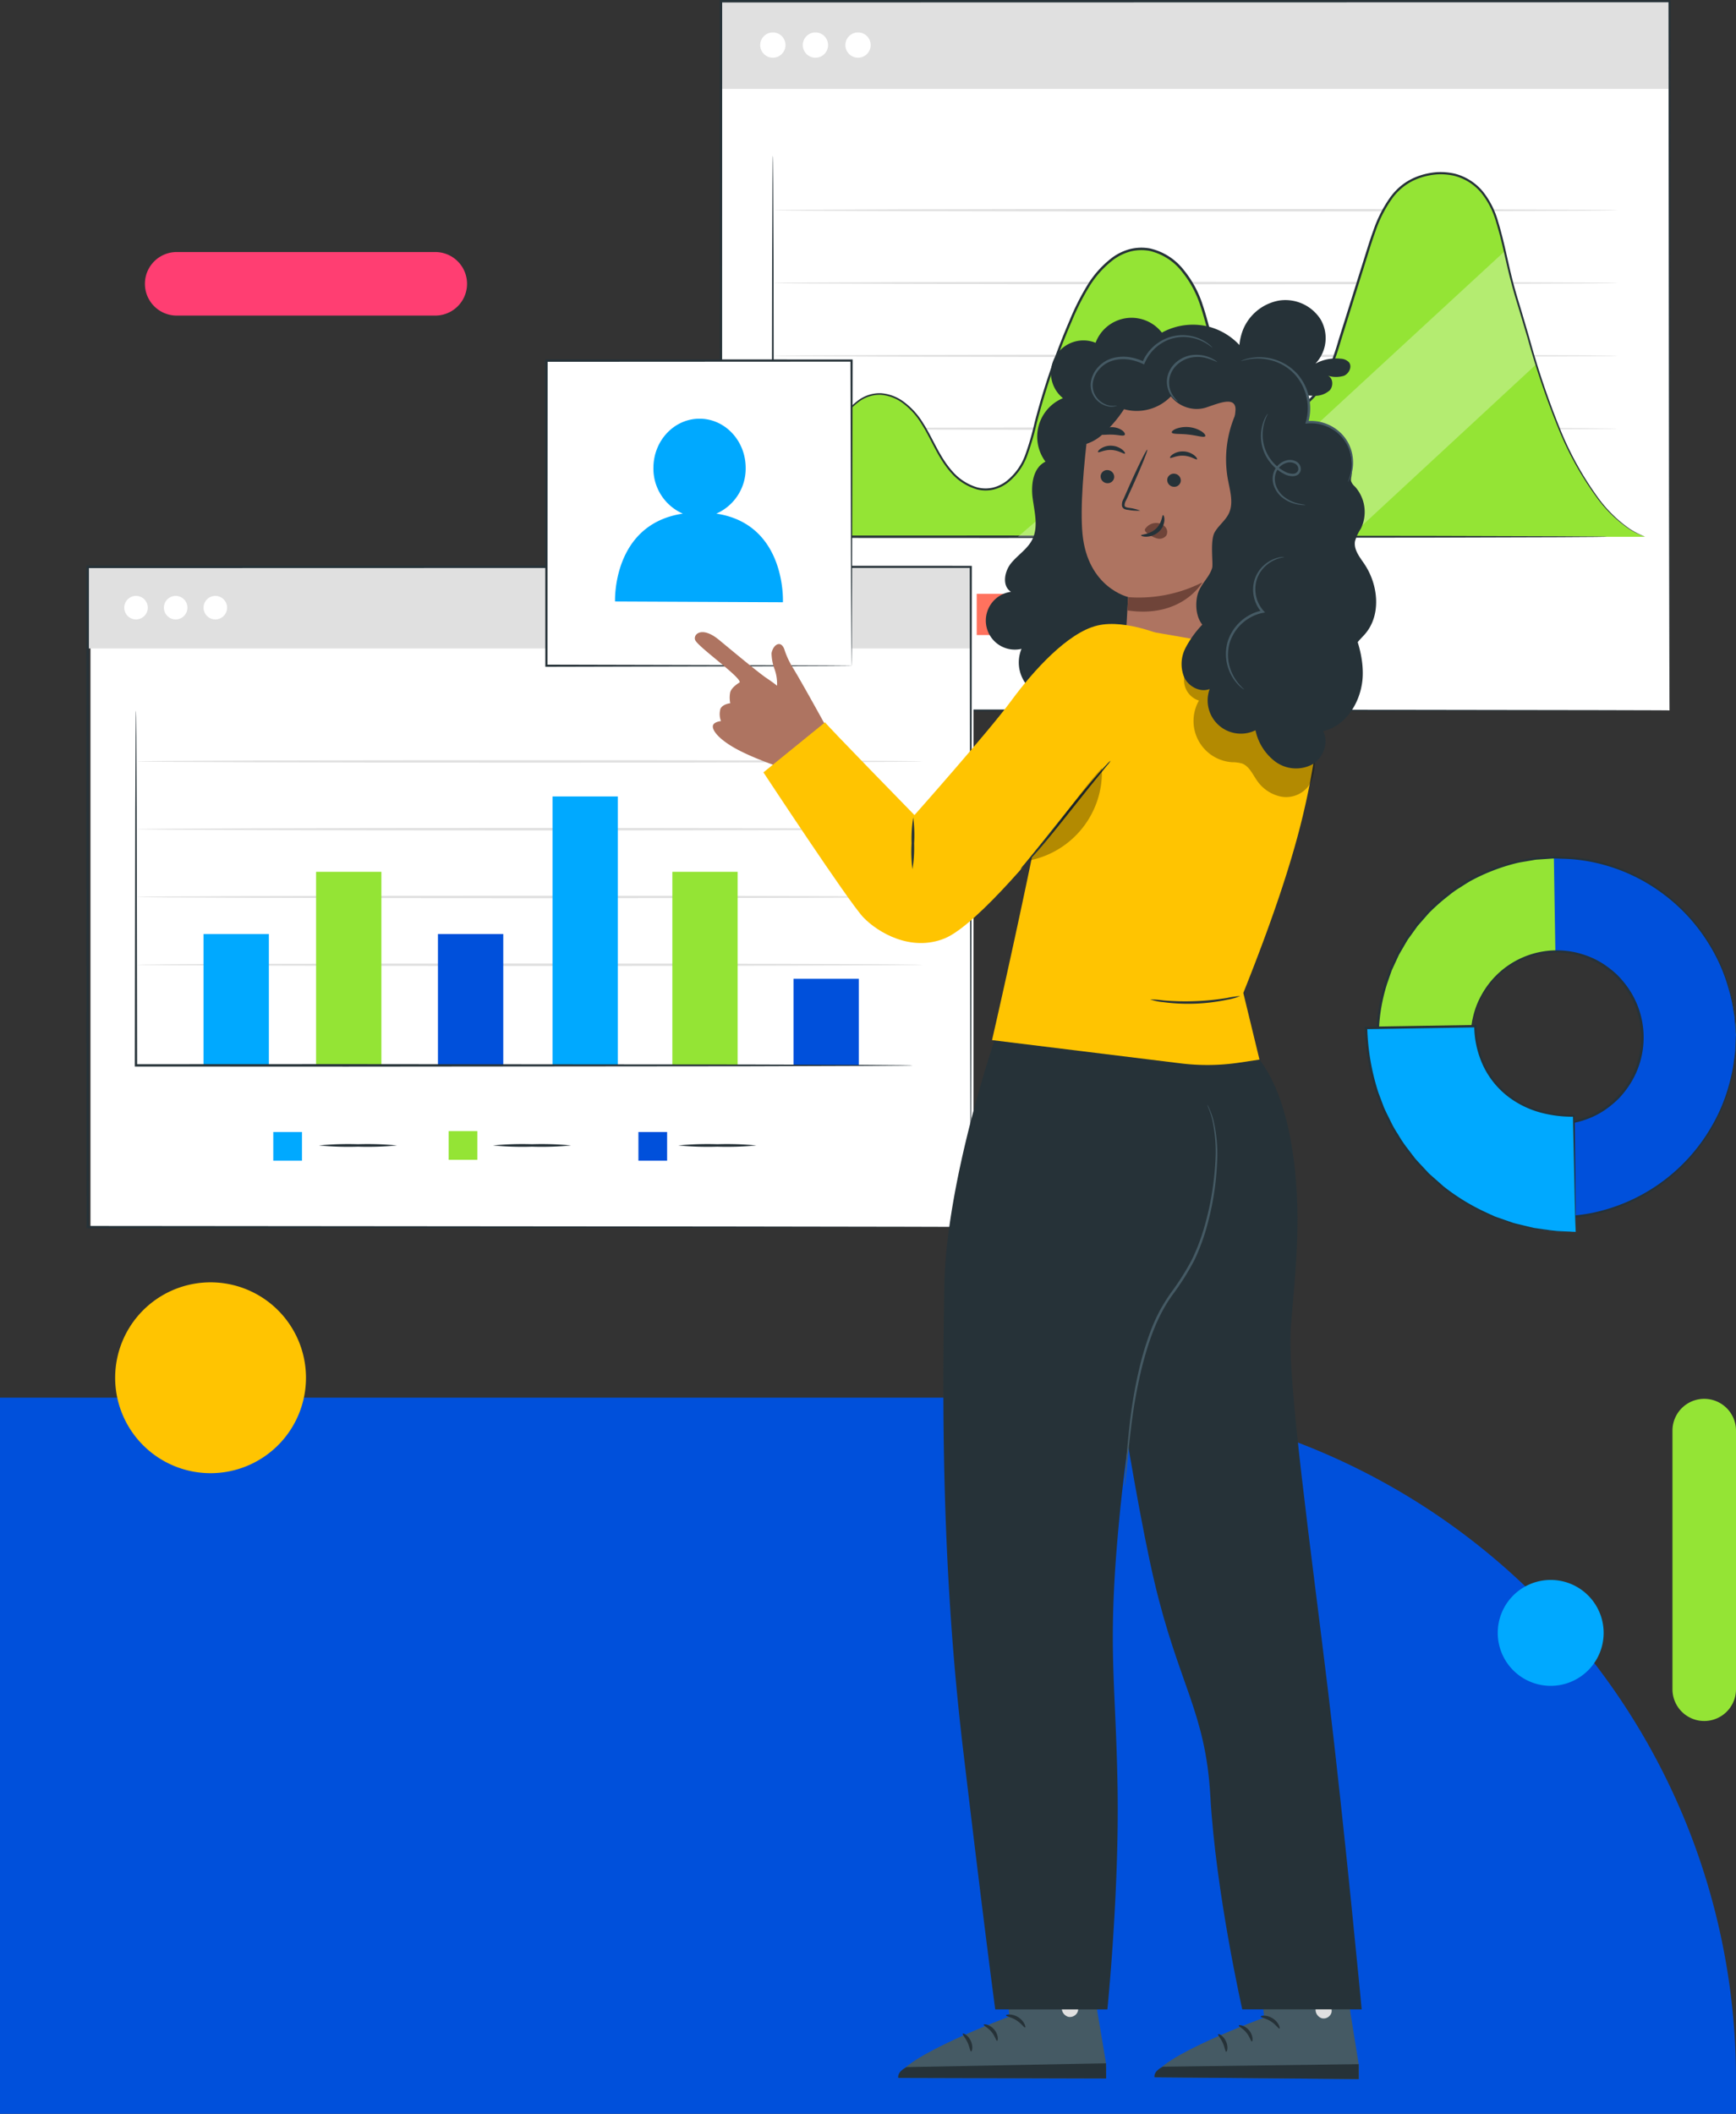 <svg xmlns="http://www.w3.org/2000/svg" xmlns:xlink="http://www.w3.org/1999/xlink" width="400" height="487" viewBox="0 0 400 487">
  <rect x="0" y="0" width="400" height="487" fill="#333333" stroke="none"/>
  <defs>
    <clipPath id="clip-path">
      <rect id="Rectángulo_373956" data-name="Rectángulo 373956" width="380.083" height="479" fill="none"/>
    </clipPath>
    <clipPath id="clip-path-4">
      <rect id="Rectángulo_373936" data-name="Rectángulo 373936" width="78.601" height="65.796" fill="none"/>
    </clipPath>
    <clipPath id="clip-path-5">
      <rect id="Rectángulo_373937" data-name="Rectángulo 373937" width="50.376" height="39.737" fill="none"/>
    </clipPath>
    <clipPath id="clip-path-9">
      <rect id="Rectángulo_373953" data-name="Rectángulo 373953" width="30.346" height="28.631" fill="none"/>
    </clipPath>
    <clipPath id="clip-path-10">
      <rect id="Rectángulo_373954" data-name="Rectángulo 373954" width="16.644" height="21.243" fill="none"/>
    </clipPath>
  </defs>
  <g id="Grupo_1064495" data-name="Grupo 1064495" transform="translate(-180 -2407)">
    <path id="Rectángulo_373957" data-name="Rectángulo 373957" d="M0,0H243A157,157,0,0,1,400,157v8a0,0,0,0,1,0,0H0a0,0,0,0,1,0,0V0A0,0,0,0,1,0,0Z" transform="translate(180 2729)" fill="#0050db"/>
    <g id="Grupo_1064494" data-name="Grupo 1064494" transform="translate(199.917 2407)">
      <g id="Grupo_1064493" data-name="Grupo 1064493" clip-path="url(#clip-path)">
        <g id="Grupo_1064472" data-name="Grupo 1064472">
          <g id="Grupo_1064471" data-name="Grupo 1064471" clip-path="url(#clip-path)">
            <path id="Trazado_797939" data-name="Trazado 797939" d="M353.778,220.891a41.3,41.3,0,1,1-41.958-40.819,41.451,41.451,0,0,1,41.958,40.819m-61.04.985a19.748,19.748,0,1,0,19.427-20.155,19.812,19.812,0,0,0-19.427,20.155" transform="translate(26.297 17.462)" fill="#94e435"/>
            <path id="Trazado_797940" data-name="Trazado 797940" d="M350.185,220.891a41.451,41.451,0,0,1-40.632,42.152l-.347-21.65a19.839,19.839,0,0,0-.634-39.672l-.346-21.65a41.435,41.435,0,0,1,41.958,40.819" transform="translate(29.89 17.462)" fill="#0050db"/>
            <path id="Trazado_797941" data-name="Trazado 797941" d="M290.834,219.982a1.379,1.379,0,0,1-.019-.32c0-.246,0-.556,0-.945a9.178,9.178,0,0,1,.1-1.531,14.131,14.131,0,0,1,.342-2.07,18.86,18.86,0,0,1,2.055-5.365,19.8,19.8,0,0,1,23.783-9.066,18.7,18.7,0,0,1,5.115,2.654,21.989,21.989,0,0,1,2.3,1.9,22.434,22.434,0,0,1,2,2.3,20.019,20.019,0,0,1,.382,23.732,22.48,22.48,0,0,1-1.926,2.36,22.171,22.171,0,0,1-2.24,1.976,18.719,18.719,0,0,1-5.027,2.818,19.859,19.859,0,0,1-24.064-8.293,18.815,18.815,0,0,1-2.225-5.3,14.115,14.115,0,0,1-.409-2.058,9.225,9.225,0,0,1-.151-1.527c-.014-.388-.025-.7-.034-.943a1.35,1.35,0,0,1,.008-.321,30.855,30.855,0,0,0,.8,4.792,19.007,19.007,0,0,0,2.282,5.186,19.69,19.69,0,0,0,5.075,5.482,19.359,19.359,0,0,0,18.528,2.488,18.255,18.255,0,0,0,4.884-2.758,18,18,0,0,0,4.042-4.227,19.509,19.509,0,0,0-.371-23.073,22.077,22.077,0,0,0-1.941-2.237,21.723,21.723,0,0,0-2.236-1.856,18.229,18.229,0,0,0-4.969-2.6,19.357,19.357,0,0,0-18.436,3.087,19.7,19.7,0,0,0-4.9,5.641,19.049,19.049,0,0,0-2.115,5.258,31.083,31.083,0,0,0-.648,4.816" transform="translate(28.201 19.356)" fill="#263238"/>
            <path id="Trazado_797942" data-name="Trazado 797942" d="M353.8,220.911s-.035-.226-.073-.669c-.037-.463-.09-1.115-.159-1.961q-.049-.65-.11-1.445c-.064-.529-.186-1.1-.29-1.724a30.339,30.339,0,0,0-.928-4.255,39.7,39.7,0,0,0-4.742-10.908A41.24,41.24,0,0,0,336.868,188.4a40.779,40.779,0,0,0-17.42-7.458,38.106,38.106,0,0,0-5.211-.523c-.887-.016-1.783-.089-2.683-.06l-2.719.186c-.455.041-.917.042-1.372.114l-1.367.235c-.913.169-1.843.287-2.758.5a42.892,42.892,0,0,0-5.452,1.711,43.365,43.365,0,0,0-5.317,2.461c-.853.495-1.679,1.053-2.529,1.581a21.462,21.462,0,0,0-2.445,1.76,45.632,45.632,0,0,0-4.583,4.057l-2.047,2.34-.516.588-.457.636-.918,1.276-.923,1.281-.8,1.369-.8,1.376-.4.691-.336.726q-.671,1.455-1.346,2.922l-1.062,3.064a40.874,40.874,0,0,0,.412,25.94l1.16,3.029q.722,1.445,1.438,2.88l.359.715.424.677.847,1.35.844,1.343.963,1.252.96,1.246.477.622.534.572,2.122,2.273a45.672,45.672,0,0,0,4.712,3.907,21.294,21.294,0,0,0,2.5,1.681c.866.5,1.709,1.031,2.579,1.5a44.819,44.819,0,0,0,10.9,3.822c.923.182,1.855.271,2.773.41l1.375.191c.457.056.918.044,1.376.069l2.724.1c.9,0,1.794-.1,2.68-.147a38.381,38.381,0,0,0,5.191-.691,41.368,41.368,0,0,0,27.423-19.9,39.686,39.686,0,0,0,4.39-11.053,30.07,30.07,0,0,0,.791-4.284c.083-.625.188-1.2.235-1.731q.035-.8.064-1.448c.042-.849.073-1.5.1-1.966.025-.443.053-.67.053-.67s.012.227.007.67c-.01.465-.023,1.12-.039,1.971q-.016.653-.036,1.453c-.038.533-.134,1.112-.208,1.742a29.709,29.709,0,0,1-.743,4.312,39.471,39.471,0,0,1-4.33,11.161,41.611,41.611,0,0,1-27.605,20.211,38.69,38.69,0,0,1-5.25.714c-.9.048-1.8.152-2.712.156l-2.757-.092c-.463-.024-.93-.012-1.393-.067l-1.392-.189c-.929-.139-1.875-.228-2.809-.41a45.316,45.316,0,0,1-11.047-3.851c-.883-.472-1.738-1.008-2.615-1.514a21.858,21.858,0,0,1-2.537-1.7,45.983,45.983,0,0,1-4.778-3.955l-2.153-2.3-.541-.578-.486-.63-.973-1.262-.976-1.268-.858-1.36-.858-1.368-.431-.687-.364-.724-1.46-2.919-1.177-3.069a41.4,41.4,0,0,1-.418-26.3q.541-1.558,1.078-3.106l1.366-2.962.341-.736.408-.7.814-1.394.814-1.385.936-1.3.931-1.293.465-.644.522-.6,2.077-2.368a46.443,46.443,0,0,1,4.649-4.1,22.036,22.036,0,0,1,2.48-1.779c.861-.533,1.7-1.1,2.565-1.6a45.289,45.289,0,0,1,10.915-4.2c.928-.214,1.87-.332,2.794-.5l1.385-.235c.461-.071.928-.072,1.389-.112l2.753-.181c.91-.027,1.817.048,2.715.067a38.589,38.589,0,0,1,5.27.544,41.592,41.592,0,0,1,28.244,19.307,39.454,39.454,0,0,1,4.685,11.017,29.658,29.658,0,0,1,.881,4.287c.094.627.208,1.2.263,1.734q.046.8.083,1.452c.044.85.078,1.5.1,1.969.02.443.015.67.015.67" transform="translate(26.273 17.441)" fill="#263238"/>
            <path id="Trazado_797943" data-name="Trazado 797943" d="M317.087,262.934c-26.639.43-47.891-20.245-48.318-47.008l25.212-.406c.205,12.8,9.942,20.852,22.679,20.646Z" transform="translate(26.063 20.9)" fill="#00a9ff"/>
            <path id="Trazado_797944" data-name="Trazado 797944" d="M317.113,262.959a4.609,4.609,0,0,1-.031-.5c-.011-.348-.026-.815-.045-1.412-.033-1.263-.08-3.066-.139-5.367-.1-4.652-.247-11.312-.426-19.488l.216.21a28.133,28.133,0,0,1-7.586-.928,21.674,21.674,0,0,1-7.516-3.661,19.55,19.55,0,0,1-5.7-6.956,21.967,21.967,0,0,1-2.154-9.31l.281.272-19.523.324-5.689.091.28-.29a52.862,52.862,0,0,0,2.569,14.911q.643,1.718,1.276,3.4c.475,1.1,1.038,2.148,1.543,3.206a24.7,24.7,0,0,0,1.718,3.024,27.948,27.948,0,0,0,1.867,2.837l2.009,2.635c.7.829,1.462,1.594,2.174,2.376l1.073,1.154q.586.517,1.161,1.028l2.269,2a48.527,48.527,0,0,0,9.353,5.769l2.233,1.033c.744.289,1.486.525,2.2.78l2.081.726c.678.215,1.358.341,2,.509l1.874.453.885.215c.292.055.582.086.864.127l3.087.436a19.209,19.209,0,0,0,2.458.2l1.81.093,1.129.064a3.54,3.54,0,0,1,.4.033,2.433,2.433,0,0,1-.362.008l-1.11-.01-1.836-.027a18,18,0,0,1-2.51-.145l-3.11-.388c-.283-.039-.576-.067-.87-.117l-.893-.2-1.891-.434c-.651-.161-1.337-.282-2.022-.493l-2.1-.71c-.72-.25-1.47-.483-2.222-.768l-2.259-1.023a48.4,48.4,0,0,1-9.475-5.763q-1.132-.987-2.3-2.011l-1.177-1.033-1.089-1.161c-.723-.788-1.492-1.557-2.207-2.392l-2.04-2.656a28.445,28.445,0,0,1-1.9-2.863,25.013,25.013,0,0,1-1.746-3.053c-.514-1.07-1.086-2.129-1.569-3.24q-.643-1.7-1.3-3.439a53.189,53.189,0,0,1-2.615-15.078l-.008-.285.288,0,5.689-.093L294,215.268l.278,0,0,.278a21.458,21.458,0,0,0,2.081,9.086,19.069,19.069,0,0,0,5.528,6.788,21.262,21.262,0,0,0,7.334,3.61,27.829,27.829,0,0,0,7.455.954h.214v.208c.084,8.232.152,14.937.2,19.62.013,2.283.024,4.071.032,5.323,0,.58,0,1.036,0,1.373a3.356,3.356,0,0,1-.015.454" transform="translate(26.038 20.875)" fill="#263238"/>
          </g>
        </g>
        <rect id="Rectángulo_373933" data-name="Rectángulo 373933" width="218.569" height="163.388" transform="translate(146.194 0.285)" fill="#fff"/>
        <rect id="Rectángulo_373934" data-name="Rectángulo 373934" width="218.569" height="20.195" transform="translate(146.194 0.285)" fill="#e0e0e0"/>
        <g id="Grupo_1064480" data-name="Grupo 1064480">
          <g id="Grupo_1064479" data-name="Grupo 1064479" clip-path="url(#clip-path)">
            <path id="Trazado_797945" data-name="Trazado 797945" d="M147.346,9.722a2.911,2.911,0,1,1-2.91-2.91,2.911,2.911,0,0,1,2.91,2.91" transform="translate(13.724 0.661)" fill="#fff"/>
            <path id="Trazado_797946" data-name="Trazado 797946" d="M156.292,9.722a2.911,2.911,0,1,1-2.91-2.91,2.911,2.911,0,0,1,2.91,2.91" transform="translate(14.592 0.661)" fill="#fff"/>
            <path id="Trazado_797947" data-name="Trazado 797947" d="M165.238,9.722a2.911,2.911,0,1,1-2.91-2.91,2.911,2.911,0,0,1,2.91,2.91" transform="translate(15.459 0.661)" fill="#fff"/>
            <path id="Trazado_797948" data-name="Trazado 797948" d="M351.865,163.673s-.018-1.025-.025-2.988-.015-4.877-.026-8.676c-.014-7.6-.035-18.757-.06-33-.03-28.47-.071-69.289-.122-118.72l.234.234L133.314.57H133.3l.285-.285c-.01,58.72-.02,114.341-.027,163.388l-.258-.258,157.771.128,44.806.068,11.884.032,3.062.014c.689.005,1.047.015,1.047.015s-.338.01-1.017.015l-3.033.014-11.833.031-44.747.069-157.939.128h-.259v-.258c-.008-49.047-.018-104.668-.027-163.388V0h.3L351.865.052h.235V.285c-.05,49.492-.092,90.361-.122,118.867-.025,14.223-.046,25.361-.059,32.951-.012,3.779-.021,6.673-.027,8.632s-.025,2.938-.025,2.938" transform="translate(12.898)" fill="#263238"/>
            <path id="Trazado_797949" data-name="Trazado 797949" d="M338.719,90.047c0,.158-43.5.285-97.141.285-53.662,0-97.15-.127-97.15-.285s43.488-.285,97.15-.285c53.644,0,97.141.127,97.141.285" transform="translate(14.006 8.705)" fill="#e0e0e0"/>
            <path id="Trazado_797950" data-name="Trazado 797950" d="M338.719,74.757c0,.158-43.5.285-97.141.285-53.662,0-97.15-.127-97.15-.285s43.488-.285,97.15-.285c53.644,0,97.141.127,97.141.285" transform="translate(14.006 7.222)" fill="#e0e0e0"/>
            <path id="Trazado_797951" data-name="Trazado 797951" d="M338.719,59.466c0,.158-43.5.285-97.141.285-53.662,0-97.15-.127-97.15-.285s43.488-.285,97.15-.285c53.644,0,97.141.127,97.141.285" transform="translate(14.006 5.739)" fill="#e0e0e0"/>
            <path id="Trazado_797952" data-name="Trazado 797952" d="M338.719,44.176c0,.158-43.5.285-97.141.285-53.662,0-97.15-.127-97.15-.285s43.488-.285,97.15-.285c53.644,0,97.141.127,97.141.285" transform="translate(14.006 4.256)" fill="#e0e0e0"/>
            <path id="Trazado_797953" data-name="Trazado 797953" d="M325.089,94.6c-3.787-9.138-6.383-19.122-9.287-28.587-2.527-8.238-2.762-12.089-4.931-19.048C307.455,36,298.41,34.789,291.836,37.76c-5.859,2.647-8.387,9.535-10.331,15.733q-3.488,11.117-6.976,22.235c-1.1,3.511-2.228,7.077-4.254,10.136s-5.111,5.6-8.714,6.074c-5.942.783-11.262-4.19-13.8-9.692s-3.244-11.7-5.516-17.325S235.3,53.908,229.31,53.8c-7.376-.134-12.388,7.394-15.455,14.2a162.257,162.257,0,0,0-9.3,26.59c-.792,3.106-1.511,6.286-3.089,9.065s-4.2,5.157-7.339,5.542c-4.05.5-7.809-2.389-10.166-5.766s-3.8-7.342-6.215-10.678-6.3-6.1-10.317-5.4c-3.611.631-6.195,3.793-8.329,6.812a159.612,159.612,0,0,0-14.922,25.973H345.144c-9.256-3.188-16.268-16.392-20.055-25.53" transform="translate(13.981 3.527)" fill="#94e435"/>
            <rect id="Rectángulo_373935" data-name="Rectángulo 373935" width="9.49" height="9.49" transform="translate(205.132 136.817)" fill="#ff725e"/>
            <path id="Trazado_797954" data-name="Trazado 797954" d="M254.229,129.241H204.736a1.09,1.09,0,0,1,0-2.181h49.492a1.09,1.09,0,0,1,0,2.181" transform="translate(19.748 12.321)" fill="#263238"/>
            <path id="Trazado_797955" data-name="Trazado 797955" d="M336.449,120.488s-.245.02-.723.03l-2.123.029-8.159.053-30.01.091-99.008.083-52.226-.02h-.265v-.265c.042-25.748.078-47.7.1-63.226.032-7.741.058-13.883.076-18.11.018-2.09.032-3.7.042-4.816.01-.533.016-.942.022-1.24.008-.279.022-.42.022-.42s.015.142.023.42c0,.3.012.706.022,1.24.009,1.113.023,2.726.042,4.816.018,4.227.043,10.369.076,18.11.025,15.531.061,37.478.1,63.226l-.265-.265,52.226-.02,99.008.083,30.01.091,8.159.054,2.123.027c.478.01.723.03.723.03" transform="translate(13.958 3.169)" fill="#263238"/>
            <g id="Grupo_1064475" data-name="Grupo 1064475" transform="translate(255.479 57.86)" opacity="0.3">
              <g id="Grupo_1064474" data-name="Grupo 1064474">
                <g id="Grupo_1064473" data-name="Grupo 1064473" clip-path="url(#clip-path-4)">
                  <path id="Trazado_797956" data-name="Trazado 797956" d="M304.219,52.745l-71.325,65.8h35.663L311.5,78.79Z" transform="translate(-232.894 -52.745)" fill="#fff"/>
                </g>
              </g>
            </g>
            <g id="Grupo_1064478" data-name="Grupo 1064478" transform="translate(214.622 83.92)" opacity="0.3">
              <g id="Grupo_1064477" data-name="Grupo 1064477">
                <g id="Grupo_1064476" data-name="Grupo 1064476" clip-path="url(#clip-path-5)">
                  <path id="Trazado_797957" data-name="Trazado 797957" d="M245,82.08l-39.24,34.158H195.65L241.989,76.5l4.037,6.839" transform="translate(-195.649 -76.501)" fill="#fff"/>
                </g>
              </g>
            </g>
            <path id="Trazado_797958" data-name="Trazado 797958" d="M144.178,120.151a126.645,126.645,0,0,1,6.6-13.121,149.154,149.154,0,0,1,9.334-14.5,18.438,18.438,0,0,1,3.665-3.744,8.318,8.318,0,0,1,5.289-1.7,10.069,10.069,0,0,1,5.495,2.141,17.006,17.006,0,0,1,4.164,4.625c2.318,3.56,3.8,7.864,6.867,11.274a12.135,12.135,0,0,0,5.758,3.676,7.575,7.575,0,0,0,3.489.043,8.412,8.412,0,0,0,3.212-1.553,13.652,13.652,0,0,0,4.275-5.991,62.433,62.433,0,0,0,2.174-7.479,161.331,161.331,0,0,1,4.89-15.606q1.453-3.939,3.156-7.892a56.238,56.238,0,0,1,3.9-7.794,23.128,23.128,0,0,1,5.91-6.675,12.252,12.252,0,0,1,4.122-1.981,10.962,10.962,0,0,1,4.623-.134,13.792,13.792,0,0,1,7.761,4.957,24.666,24.666,0,0,1,4.437,8.285c1.007,3,1.7,6.095,2.576,9.145a31.1,31.1,0,0,0,3.678,8.746,16.025,16.025,0,0,0,7.023,6.111,9.671,9.671,0,0,0,8.848-.721,16.213,16.213,0,0,0,5.944-6.851,58.467,58.467,0,0,0,3.157-8.587l5.369-17.089c.892-2.785,1.7-5.567,2.691-8.269a29.329,29.329,0,0,1,3.9-7.589,14.393,14.393,0,0,1,2.978-3,13.853,13.853,0,0,1,3.713-1.907,16.379,16.379,0,0,1,4.032-.812,14.763,14.763,0,0,1,4.049.338,12.405,12.405,0,0,1,6.608,4.226,19.45,19.45,0,0,1,3.419,6.813c1.471,4.773,2.273,9.525,3.457,13.972.574,2.231,1.243,4.385,1.881,6.506s1.24,4.2,1.837,6.226a190.583,190.583,0,0,0,7.312,21.58,74.33,74.33,0,0,0,8.319,15.008,30.683,30.683,0,0,0,7.674,7.6,17.878,17.878,0,0,0,2.493,1.316c.585.253.88.4.88.4s-.308-.107-.9-.344a16.408,16.408,0,0,1-2.533-1.272,30.279,30.279,0,0,1-7.792-7.565,73.727,73.727,0,0,1-8.434-15.014,188.457,188.457,0,0,1-7.407-21.592q-.907-3.038-1.855-6.218c-.643-2.114-1.321-4.279-1.9-6.517-1.2-4.469-2.013-9.21-3.484-13.946a18.983,18.983,0,0,0-3.342-6.639,11.9,11.9,0,0,0-6.352-4.05,14.245,14.245,0,0,0-3.9-.318,15.917,15.917,0,0,0-3.9.791,13.007,13.007,0,0,0-6.439,4.735,28.841,28.841,0,0,0-3.82,7.456c-.98,2.673-1.785,5.46-2.674,8.247Q277.789,66.283,275.059,75a58.878,58.878,0,0,1-3.187,8.673,16.767,16.767,0,0,1-6.156,7.084,10.2,10.2,0,0,1-9.355.762,16.583,16.583,0,0,1-7.284-6.324,31.594,31.594,0,0,1-3.752-8.905c-.878-3.073-1.571-6.161-2.566-9.121a24.081,24.081,0,0,0-4.332-8.1,13.242,13.242,0,0,0-7.433-4.771,10.417,10.417,0,0,0-4.38.124,11.691,11.691,0,0,0-3.938,1.891,22.628,22.628,0,0,0-5.769,6.515,55.612,55.612,0,0,0-3.869,7.717q-1.7,3.934-3.155,7.862a161.578,161.578,0,0,0-4.9,15.548,62.985,62.985,0,0,1-2.206,7.535,14.137,14.137,0,0,1-4.443,6.186,8.869,8.869,0,0,1-3.394,1.63,8.027,8.027,0,0,1-3.7-.053,12.569,12.569,0,0,1-5.973-3.822c-3.144-3.521-4.6-7.839-6.884-11.355a16.592,16.592,0,0,0-4.053-4.535,9.7,9.7,0,0,0-5.281-2.085,7.975,7.975,0,0,0-5.072,1.616,18.169,18.169,0,0,0-3.612,3.662,152.678,152.678,0,0,0-9.393,14.411c-2.361,4.094-4.018,7.372-5.125,9.6q-.808,1.665-1.235,2.548c-.278.575-.432.863-.432.863" transform="translate(13.981 3.505)" fill="#263238"/>
          </g>
        </g>
        <rect id="Rectángulo_373939" data-name="Rectángulo 373939" width="203.476" height="152.105" transform="translate(0.927 130.597)" fill="#fff"/>
        <rect id="Rectángulo_373940" data-name="Rectángulo 373940" width="203.476" height="18.801" transform="translate(0.285 130.597)" fill="#e0e0e0"/>
        <g id="Grupo_1064482" data-name="Grupo 1064482">
          <g id="Grupo_1064481" data-name="Grupo 1064481" clip-path="url(#clip-path)">
            <path id="Trazado_797959" data-name="Trazado 797959" d="M13.364,127.862a2.71,2.71,0,1,1-2.71-2.71,2.71,2.71,0,0,1,2.71,2.71" transform="translate(0.77 12.136)" fill="#fff"/>
            <path id="Trazado_797960" data-name="Trazado 797960" d="M21.692,127.862a2.71,2.71,0,1,1-2.71-2.71,2.71,2.71,0,0,1,2.71,2.71" transform="translate(1.578 12.136)" fill="#fff"/>
            <path id="Trazado_797961" data-name="Trazado 797961" d="M30.02,127.862a2.71,2.71,0,1,1-2.71-2.71,2.71,2.71,0,0,1,2.71,2.71" transform="translate(2.386 12.136)" fill="#fff"/>
            <path id="Trazado_797962" data-name="Trazado 797962" d="M203.762,271.182s-.018-.954-.025-2.783-.015-4.543-.027-8.079c-.013-7.079-.034-17.463-.059-30.726-.03-26.5-.071-64.5-.123-110.517l.235.235L.3,119.364H.286l.285-.286C.562,173.743.552,225.522.544,271.182l-.258-.258,146.869.128,41.715.069,11.064.031,2.852.014c.642.005.975.015.975.015s-.314.01-.946.015l-2.823.014-11.014.031-41.655.069L.286,271.44H.027v-.258C.02,225.522.01,173.743,0,119.077v-.285H.3l203.459.052H204v.234c-.05,46.076-.092,84.125-.122,110.664-.025,13.24-.046,23.607-.06,30.674-.011,3.517-.02,6.211-.026,8.034s-.025,2.734-.025,2.734" transform="translate(0 11.52)" fill="#263238"/>
            <path id="Trazado_797963" data-name="Trazado 797963" d="M191.521,202.641c0,.158-40.494.285-90.432.285-49.957,0-90.442-.127-90.442-.285s40.485-.285,90.442-.285c49.939,0,90.432.127,90.432.285" transform="translate(1.032 19.623)" fill="#e0e0e0"/>
            <path id="Trazado_797964" data-name="Trazado 797964" d="M191.521,188.406c0,.158-40.494.285-90.432.285-49.957,0-90.442-.127-90.442-.285s40.485-.285,90.442-.285c49.939,0,90.432.127,90.432.285" transform="translate(1.032 18.243)" fill="#e0e0e0"/>
            <path id="Trazado_797965" data-name="Trazado 797965" d="M191.521,174.172c0,.158-40.494.285-90.432.285-49.957,0-90.442-.127-90.442-.285s40.485-.285,90.442-.285c49.939,0,90.432.127,90.432.285" transform="translate(1.032 16.862)" fill="#e0e0e0"/>
            <path id="Trazado_797966" data-name="Trazado 797966" d="M191.521,159.937c0,.158-40.494.285-90.432.285-49.957,0-90.442-.127-90.442-.285s40.485-.285,90.442-.285c49.939,0,90.432.127,90.432.285" transform="translate(1.032 15.482)" fill="#e0e0e0"/>
            <rect id="Rectángulo_373941" data-name="Rectángulo 373941" width="15.047" height="30.262" transform="translate(26.986 215.187)" fill="#00a9ff"/>
            <rect id="Rectángulo_373942" data-name="Rectángulo 373942" width="15.047" height="30.262" transform="translate(80.994 215.187)" fill="#0050db"/>
            <rect id="Rectángulo_373943" data-name="Rectángulo 373943" width="15.047" height="19.946" transform="translate(162.916 225.503)" fill="#0050db"/>
            <rect id="Rectángulo_373944" data-name="Rectángulo 373944" width="15.047" height="44.594" transform="translate(135.001 200.855)" fill="#94e435"/>
            <rect id="Rectángulo_373945" data-name="Rectángulo 373945" width="15.047" height="61.955" transform="translate(107.39 183.494)" fill="#00a9ff"/>
            <rect id="Rectángulo_373946" data-name="Rectángulo 373946" width="15.047" height="44.594" transform="translate(52.913 200.855)" fill="#94e435"/>
            <path id="Trazado_797967" data-name="Trazado 797967" d="M189.411,230.978s-.228.02-.674.03l-1.976.027-7.6.054-27.938.091-92.172.083-48.619-.02h-.265v-.265c.042-23.969.078-44.4.1-58.86.032-7.2.058-12.921.076-16.859.018-1.942.032-3.445.042-4.483.01-.494.016-.875.022-1.154.008-.259.022-.391.022-.391s.015.132.023.391c.005.279.012.66.022,1.154.01,1.039.023,2.542.042,4.483.018,3.938.043,9.654.076,16.859.025,14.461.061,34.891.1,58.86l-.265-.265,48.619-.02,92.172.083,27.938.091,7.6.054,1.976.027c.445.01.674.03.674.03" transform="translate(0.986 14.471)" fill="#263238"/>
            <rect id="Rectángulo_373947" data-name="Rectángulo 373947" width="6.611" height="6.611" transform="translate(43.051 260.801)" fill="#00a9ff"/>
            <rect id="Rectángulo_373948" data-name="Rectángulo 373948" width="6.611" height="6.611" transform="translate(83.465 260.59)" fill="#94e435"/>
            <rect id="Rectángulo_373949" data-name="Rectángulo 373949" width="6.611" height="6.611" transform="translate(127.185 260.801)" fill="#0050db"/>
            <path id="Trazado_797968" data-name="Trazado 797968" d="M66.828,240.593a71.2,71.2,0,0,1-9,.285,71.193,71.193,0,0,1-9-.285,71.2,71.2,0,0,1,9-.285,71.2,71.2,0,0,1,9,.285" transform="translate(4.734 23.303)" fill="#263238"/>
            <path id="Trazado_797969" data-name="Trazado 797969" d="M103.389,240.593a71.2,71.2,0,0,1-9,.285,71.193,71.193,0,0,1-9-.285,71.2,71.2,0,0,1,9-.285,71.2,71.2,0,0,1,9,.285" transform="translate(8.28 23.303)" fill="#263238"/>
            <path id="Trazado_797970" data-name="Trazado 797970" d="M142.313,240.593a71.2,71.2,0,0,1-9,.285,71.193,71.193,0,0,1-9-.285,71.2,71.2,0,0,1,9-.285,71.2,71.2,0,0,1,9,.285" transform="translate(12.054 23.303)" fill="#263238"/>
          </g>
        </g>
        <rect id="Rectángulo_373951" data-name="Rectángulo 373951" width="70.308" height="70.308" transform="translate(105.984 83.066)" fill="#fff"/>
        <g id="Grupo_1064484" data-name="Grupo 1064484">
          <g id="Grupo_1064483" data-name="Grupo 1064483" clip-path="url(#clip-path)">
            <path id="Trazado_797971" data-name="Trazado 797971" d="M166.949,146.057s-.009-.12-.014-.34c0-.237-.008-.559-.013-.978-.007-.878-.016-2.142-.03-3.788-.014-3.323-.036-8.163-.064-14.312-.031-12.3-.075-29.849-.126-50.889l.247.247-70.3.038H96.64l.286-.285c-.014,25.744-.027,49.868-.038,70.307l-.248-.247,50.892.126,14.311.064,3.787.03.979.013c.221,0,.34.014.34.014a2.428,2.428,0,0,1-.313.014l-.951.013-3.74.03-14.255.064-51.05.126h-.247v-.248c-.011-20.439-.024-44.563-.038-70.307v-.286h.293l70.3.038h.248v.248c-.052,21.1-.1,38.7-.126,51.047-.027,6.125-.049,10.947-.065,14.256-.012,1.624-.022,2.874-.029,3.741-.005.407-.01.721-.013.951a2.724,2.724,0,0,1-.014.313" transform="translate(9.344 7.318)" fill="#263238"/>
            <path id="Trazado_797972" data-name="Trazado 797972" d="M134.377,109.805a11.333,11.333,0,0,0,6.753-10.484c.025-6.26-4.713-11.357-10.582-11.384S119.9,92.962,119.874,99.223a11.313,11.313,0,0,0,6.772,10.583c-16.356,2.464-15.613,20.24-15.613,20.24l38.676.178s.882-17.97-15.331-20.418" transform="translate(10.767 8.528)" fill="#00a9ff"/>
          </g>
        </g>
        <g id="Grupo_1064492" data-name="Grupo 1064492">
          <g id="Grupo_1064491" data-name="Grupo 1064491" clip-path="url(#clip-path)">
            <path id="Trazado_797973" data-name="Trazado 797973" d="M267.414,77.345a2.745,2.745,0,0,0-1.878-.813,9.957,9.957,0,0,0-5.84,1.13,8.534,8.534,0,0,0,1.18-10.215,9.638,9.638,0,0,0-9.529-4.319,11.092,11.092,0,0,0-8.294,6.634,13.093,13.093,0,0,0,.468,10.746l6.1,1.6a17.077,17.077,0,0,0,9.593,2.95,5.025,5.025,0,0,0,3.778-1.242c.92-1.008.766-2.986-.535-3.4a6.33,6.33,0,0,0,3.8.054c1.187-.5,1.97-2.12,1.162-3.123" transform="translate(23.479 6.112)" fill="#263238"/>
            <path id="Trazado_797974" data-name="Trazado 797974" d="M240.94,68.975a14.884,14.884,0,0,0-11.464,1.185A8.848,8.848,0,0,0,214.2,72.5a7.488,7.488,0,0,0-7.52,12.759,9.618,9.618,0,0,0-4.023,14.628c-2.882,1.4-3.375,5.3-2.95,8.473s1.339,6.575-.084,9.445c-1.1,2.216-3.367,3.586-4.918,5.513s-2.093,5.247.008,6.552a6.691,6.691,0,1,0,2.421,13.145,8.2,8.2,0,0,0,.872,7.867,13.213,13.213,0,0,0,6.577,4.795,19.658,19.658,0,0,0,21.475-6.056l23.673-73.194a14.883,14.883,0,0,0-8.794-7.448" transform="translate(18.321 6.473)" fill="#263238"/>
            <path id="Trazado_797975" data-name="Trazado 797975" d="M250.248,88.152l.316-3.949-23.475-5.946c-7.275-1.215-15.634,5.647-16.539,12.967-1.006,8.133-1.912,18.1-1.312,24.252,1.209,12.366,10.5,14.49,10.5,14.49l-.679,12.162,27.068,1.97Z" transform="translate(20.272 7.575)" fill="#ae7461"/>
            <path id="Trazado_797976" data-name="Trazado 797976" d="M213.033,100.06a1.574,1.574,0,0,0,1.419,1.676,1.505,1.505,0,0,0,1.7-1.319,1.573,1.573,0,0,0-1.416-1.677,1.506,1.506,0,0,0-1.707,1.32" transform="translate(20.658 9.574)" fill="#263238"/>
            <path id="Trazado_797977" data-name="Trazado 797977" d="M212.494,95.082c.182.216,1.426-.592,3.115-.486,1.69.081,2.878,1.026,3.074.829.1-.086-.08-.467-.6-.894a4.312,4.312,0,0,0-2.445-.917,4.143,4.143,0,0,0-2.5.643c-.544.367-.742.727-.652.825" transform="translate(20.604 9.077)" fill="#263238"/>
            <path id="Trazado_797978" data-name="Trazado 797978" d="M227.022,100.818a1.575,1.575,0,0,0,1.419,1.676,1.507,1.507,0,0,0,1.7-1.319,1.575,1.575,0,0,0-1.418-1.677,1.506,1.506,0,0,0-1.706,1.32" transform="translate(22.014 9.648)" fill="#263238"/>
            <path id="Trazado_797979" data-name="Trazado 797979" d="M227.624,96.281c.183.216,1.427-.592,3.115-.487,1.69.082,2.878,1.027,3.075.83.094-.087-.079-.467-.6-.893a4.3,4.3,0,0,0-2.445-.918,4.143,4.143,0,0,0-2.5.643c-.542.367-.742.727-.652.825" transform="translate(22.071 9.194)" fill="#263238"/>
            <path id="Trazado_797980" data-name="Trazado 797980" d="M221.716,108.483a11.254,11.254,0,0,0-2.716-.66c-.429-.07-.833-.181-.887-.479a2.21,2.21,0,0,1,.365-1.263l1.474-3.21c2.055-4.573,3.57-8.344,3.384-8.425s-2,3.56-4.054,8.133q-.744,1.692-1.422,3.233a2.5,2.5,0,0,0-.326,1.681,1.086,1.086,0,0,0,.672.674,2.91,2.91,0,0,0,.726.146,11.033,11.033,0,0,0,2.783.171" transform="translate(21.09 9.159)" fill="#263238"/>
            <path id="Trazado_797981" data-name="Trazado 797981" d="M218.814,125.713a32.5,32.5,0,0,0,17.088-3.389s-4.653,8.327-17.263,6.443Z" transform="translate(21.202 11.862)" fill="#6f4439"/>
            <path id="Trazado_797982" data-name="Trazado 797982" d="M227.979,90.944c.167.461,1.858.242,3.845.482,1.991.2,3.594.781,3.857.369.117-.2-.161-.631-.81-1.077A6.737,6.737,0,0,0,229,90.07c-.729.294-1.1.656-1.025.874" transform="translate(22.107 8.696)" fill="#263238"/>
            <path id="Trazado_797983" data-name="Trazado 797983" d="M212.868,91.273c.271.4,1.462.086,2.863.163,1.4.029,2.567.437,2.867.054.133-.186-.027-.584-.52-.983a4.155,4.155,0,0,0-4.617-.176c-.522.361-.712.745-.593.941" transform="translate(20.639 8.7)" fill="#263238"/>
            <path id="Trazado_797984" data-name="Trazado 797984" d="M210.829,82.715a20.567,20.567,0,0,1,11.183-7.383l19.832,2.495,1.688-.03c.372-1.249,2.479-1.9,2.479-1.9,1.864-1.429,8.319-1.507,12.818,3.2,1.624,1.7,2.776,5.964,2.814,8.312.014.889-.938,2.107-.2,2.6a22.719,22.719,0,0,0,2.707.192c5.044,1.1,8.2,5.577,7.283,12.264a3.4,3.4,0,0,0-.109,1.009,2.761,2.761,0,0,0,.884,1.314,8.754,8.754,0,0,1,1.39,9.741,10.364,10.364,0,0,0-1.349,2.923c-.306,1.908,1.087,3.608,2.167,5.21,3.236,4.8,3.93,11.785.133,16.157-.924,1.064-2.114,2.012-2.459,3.376a8.088,8.088,0,0,0-.109,2.056c.024,3.489-1.817,7.395-5.227,8.131-1.894.408-4.194-.126-5.541,1.266a8.22,8.22,0,0,0-1.209,2.21,7.079,7.079,0,0,1-8.156,3.51c-3.077-.95-4.1-13.435-3.652-16.625-3.726-1.354-6.485-1.594-6.311-5.556,0,0,.576-6.819-.528-10.14s1.11-10.391,2.373-13.824-.242-11.425-.58-14.6a11.569,11.569,0,0,1,.263-2.718v0l0-.01c.137-.772.318-1.642.531-2.575.078-.869.793-5.507.781-6.319-.049-3-3.778-1.4-6.626-.441a7.3,7.3,0,0,1-2.136.385,7.6,7.6,0,0,1-6.124-2.9,10.949,10.949,0,0,1-10.807,2.955,29.8,29.8,0,0,1-5.126,5.963,10.041,10.041,0,0,1-7.264,2.5,20.569,20.569,0,0,1,4.181-12.731" transform="translate(20.039 7.276)" fill="#263238"/>
            <path id="Trazado_797985" data-name="Trazado 797985" d="M222.471,111.089a2.992,2.992,0,0,1,2.622-1.244,2.731,2.731,0,0,1,1.934.916,1.73,1.73,0,0,1,.231,1.969,2.007,2.007,0,0,1-2.146.658,6.281,6.281,0,0,1-2.183-1.157,1.842,1.842,0,0,1-.5-.467.554.554,0,0,1-.029-.617" transform="translate(21.559 10.652)" fill="#6f4439"/>
            <path id="Trazado_797986" data-name="Trazado 797986" d="M226.584,108.192c-.27,0-.183,1.8-1.66,3.152s-3.4,1.253-3.4,1.505c-.02.114.444.328,1.255.309A4.488,4.488,0,0,0,225.622,112a3.908,3.908,0,0,0,1.277-2.637c.031-.756-.192-1.191-.315-1.175" transform="translate(21.482 10.492)" fill="#263238"/>
            <path id="Trazado_797987" data-name="Trazado 797987" d="M193.9,402.422l2.231,23.244s-25.335,9.465-25.61,14.148l47.9.131-.027-3.5-2.009-11.958-2.961-23.226Z" transform="translate(16.536 38.911)" fill="#455a64"/>
            <path id="Trazado_797988" data-name="Trazado 797988" d="M207.22,420.227a2,2,0,0,1,1.39,2.281,1.923,1.923,0,0,1-2.249,1.4,2.111,2.111,0,0,1-1.459-2.423,2,2,0,0,1,2.5-1.195" transform="translate(19.863 40.743)" fill="#e0e0e0"/>
            <path id="Trazado_797989" data-name="Trazado 797989" d="M218.419,436.834l-.027-3.5-45.941.881s-2.18.955-1.93,2.491Z" transform="translate(16.534 42.022)" fill="#263238"/>
            <path id="Trazado_797990" data-name="Trazado 797990" d="M193.141,423.3c.009.239,1.206.344,2.385,1.111,1.2.736,1.81,1.772,2.029,1.676.221-.047-.139-1.478-1.584-2.38s-2.883-.626-2.83-.407" transform="translate(18.729 41.027)" fill="#263238"/>
            <path id="Trazado_797991" data-name="Trazado 797991" d="M188.459,425.242c-.054.233.983.636,1.8,1.647.845.986,1.053,2.081,1.291,2.069.225.038.387-1.365-.651-2.6s-2.435-1.343-2.44-1.115" transform="translate(18.275 41.228)" fill="#263238"/>
            <path id="Trazado_797992" data-name="Trazado 797992" d="M185.982,431.214c.217.05.547-1.146-.07-2.455s-1.739-1.829-1.84-1.629c-.135.2.593.9,1.085,1.981.516,1.071.587,2.08.825,2.1" transform="translate(17.849 41.416)" fill="#263238"/>
            <path id="Trazado_797993" data-name="Trazado 797993" d="M191.593,418.265c.1.218,1.2-.115,2.552-.026,1.355.06,2.409.512,2.533.307.138-.174-.892-1.057-2.488-1.139s-2.715.67-2.6.858" transform="translate(18.579 40.477)" fill="#263238"/>
            <path id="Trazado_797994" data-name="Trazado 797994" d="M247.539,403.009l2.052,22.848S224.645,435,224.346,439.6l47.055.417-.005-3.441-1.9-11.76-2.769-22.836Z" transform="translate(21.756 38.982)" fill="#455a64"/>
            <path id="Trazado_797995" data-name="Trazado 797995" d="M260.5,420.6a1.966,1.966,0,0,1,1.352,2.249,1.889,1.889,0,0,1-2.217,1.359,2.074,2.074,0,0,1-1.419-2.389,1.962,1.962,0,0,1,2.464-1.158" transform="translate(25.033 40.779)" fill="#e0e0e0"/>
            <path id="Trazado_797996" data-name="Trazado 797996" d="M271.4,436.96l-.005-3.441-45.138.588s-2.147.925-1.91,2.436Z" transform="translate(21.754 42.04)" fill="#263238"/>
            <path id="Trazado_797997" data-name="Trazado 797997" d="M246.649,423.54c.007.236,1.183.346,2.337,1.106,1.174.731,1.766,1.752,1.983,1.659.217-.045-.128-1.451-1.542-2.348s-2.828-.633-2.778-.417" transform="translate(23.918 41.051)" fill="#263238"/>
            <path id="Trazado_797998" data-name="Trazado 797998" d="M242.038,425.417c-.055.227.962.631,1.757,1.629.824.974,1.022,2.05,1.256,2.04.22.038.388-1.339-.623-2.56s-2.384-1.333-2.39-1.109" transform="translate(23.471 41.245)" fill="#263238"/>
            <path id="Trazado_797999" data-name="Trazado 797999" d="M239.567,431.269c.214.05.545-1.122-.054-2.412s-1.7-1.807-1.8-1.611c-.133.193.578.886,1.054,1.953.5,1.055.564,2.047.8,2.071" transform="translate(23.05 41.428)" fill="#263238"/>
            <path id="Trazado_798000" data-name="Trazado 798000" d="M245.159,418.58c.1.215,1.178-.105,2.507-.011,1.331.068,2.363.519,2.487.317.136-.17-.87-1.043-2.437-1.133s-2.671.642-2.556.827" transform="translate(23.773 40.51)" fill="#263238"/>
            <path id="Trazado_798001" data-name="Trazado 798001" d="M191.945,218.045s-11.354,32.881-11.744,57.341-.783,63.356,4.306,106.262,7.439,60.148,7.439,60.148h25.838s2.74-26.866,2.349-50.926-2.272-31.677.038-58.143,5.968-42.362,9.817-50.381c0,0,10.665-12.678,11.448-30.069a84.812,84.812,0,0,0-5.372-32.337Z" transform="translate(17.454 21.145)" fill="#263238"/>
            <path id="Trazado_798002" data-name="Trazado 798002" d="M211.819,264.044c.43,1.321,8.1,55.228,13.69,79.005s11.817,30.07,12.908,49.412c1.255,22.247,7.363,49.2,7.363,49.2h27.513s-3.869-41.12-7.738-73.264-9.458-71.773-8.6-83.661,3.009-26.571,0-43.227-9.515-21.048-9.515-21.048L224.1,219.408Z" transform="translate(20.541 21.277)" fill="#263238"/>
            <path id="Trazado_798003" data-name="Trazado 798003" d="M237.107,231.99a5.772,5.772,0,0,1,.427.837,16.581,16.581,0,0,1,.934,2.531,33.525,33.525,0,0,1,.907,9.854,65,65,0,0,1-2.262,14.506,46.622,46.622,0,0,1-3,8.161,58.127,58.127,0,0,1-4.971,7.888c-3.74,5.151-5.587,11.019-6.986,16.319a116.293,116.293,0,0,0-2.611,14.384c-.508,4.138-.813,7.5-1.041,9.823q-.168,1.68-.269,2.674a5.684,5.684,0,0,1-.132.929,5.782,5.782,0,0,1,.016-.938q.059-1,.161-2.683c.159-2.329.4-5.7.859-9.853a110.58,110.58,0,0,1,2.5-14.467,70.343,70.343,0,0,1,2.6-8.289,41.11,41.11,0,0,1,1.921-4.194,43.377,43.377,0,0,1,2.5-4.031,58.486,58.486,0,0,0,4.939-7.813,46.656,46.656,0,0,0,3-8.053,66.612,66.612,0,0,0,2.367-14.381,35.041,35.041,0,0,0-.717-9.782,19.641,19.641,0,0,0-.824-2.541,5.84,5.84,0,0,1-.319-.883" transform="translate(21.149 22.497)" fill="#455a64"/>
            <path id="Trazado_798004" data-name="Trazado 798004" d="M136.483,159.174c4.744,2.838,13.314,5.493,13.314,5.493l9.606-7.678s-6.871-12.558-9.084-16.117a19.02,19.02,0,0,1-1.791-3.8c-.743-2.673-2.7-1.536-3.066.57a11.453,11.453,0,0,0,.6,3.389,9.934,9.934,0,0,1,.67,4.072s-.7-.6-2.428-1.758c-1.88-1.266-8.238-6.566-10.924-8.786-4.012-3.316-6.034-1.26-5.51.021.651,1.594,10.61,8.567,10.253,9.761,0,0-1.917,1.089-2.188,2.331a6.3,6.3,0,0,0,.019,2.47s-1.8.176-2.277,1.33a4.484,4.484,0,0,0,.136,2.779s-1.665.156-1.857,1.061.961,2.728,4.529,4.862" transform="translate(12.392 12.875)" fill="#ae7461"/>
            <path id="Trazado_798005" data-name="Trazado 798005" d="M156.4,153.706c.145.434,20.6,21.376,20.6,21.376s17.069-19.228,22.264-26.3,13.077-15.747,19.861-17.371,16.21,2.746,16.21,2.746L223.32,158.865l-15.17,20.857s-16.392,20.589-24.186,23.765-15.43-1.385-18.749-4.85-23.014-33.4-23.014-33.4Z" transform="translate(13.79 12.708)" fill="#ffc401"/>
            <path id="Trazado_798006" data-name="Trazado 798006" d="M265.7,139.535l-47.067-8.156s-13.068,23.008-17.957,47.184-10.461,48.329-10.461,48.329l43.475,5.357a50.105,50.105,0,0,0,13.618-.188l4.531-.684-3.724-15.351c6.214-15.516,10.748-28.771,13.441-39.718,5.843-23.752,4.144-36.773,4.144-36.773" transform="translate(18.446 12.74)" fill="#ffc401"/>
            <path id="Trazado_798007" data-name="Trazado 798007" d="M216.962,159.771a5.508,5.508,0,0,1-.765,1.03l-2.207,2.7c-1.865,2.275-4.391,5.457-7.19,8.972s-5.382,6.663-7.33,8.877c-.972,1.108-1.775,1.99-2.35,2.581a5.531,5.531,0,0,1-.934.882,5.449,5.449,0,0,1,.766-1.03l2.206-2.7c1.865-2.275,4.392-5.457,7.191-8.973s5.382-6.662,7.329-8.876c.972-1.108,1.775-1.99,2.351-2.581a5.508,5.508,0,0,1,.932-.882" transform="translate(19.025 15.493)" fill="#263238"/>
            <path id="Trazado_798008" data-name="Trazado 798008" d="M244.177,209.182a12.762,12.762,0,0,1-2.953.849,43.763,43.763,0,0,1-14.77.569,12.784,12.784,0,0,1-3.009-.619,22.714,22.714,0,0,1,3.052.217,59.153,59.153,0,0,0,14.653-.565,22.738,22.738,0,0,1,3.027-.452" transform="translate(21.668 20.283)" fill="#263238"/>
            <path id="Trazado_798009" data-name="Trazado 798009" d="M173.525,183.611a31.283,31.283,0,0,1-.2-5.963,31.343,31.343,0,0,1,.371-5.957,31.3,31.3,0,0,1,.2,5.964,31.338,31.338,0,0,1-.371,5.955" transform="translate(16.807 16.649)" fill="#263238"/>
            <g id="Grupo_1064487" data-name="Grupo 1064487" transform="translate(252.883 154.992)" opacity="0.3">
              <g id="Grupo_1064486" data-name="Grupo 1064486">
                <g id="Grupo_1064485" data-name="Grupo 1064485" clip-path="url(#clip-path-9)">
                  <path id="Trazado_798010" data-name="Trazado 798010" d="M260.276,143.914l-29.409-2.623a4.907,4.907,0,0,0,3.114,6.409,9.52,9.52,0,0,0,7.555,14.2,8.8,8.8,0,0,1,2.344.292c1.63.587,2.41,2.377,3.389,3.807a8.906,8.906,0,0,0,5.483,3.8,6.5,6.5,0,0,0,6.187-2.052c1.441-1.753,1.682-4.175,1.794-6.441a114.647,114.647,0,0,0-.456-17.39" transform="translate(-230.528 -141.291)"/>
                </g>
              </g>
            </g>
            <g id="Grupo_1064490" data-name="Grupo 1064490" transform="translate(217.343 176.975)" opacity="0.3">
              <g id="Grupo_1064489" data-name="Grupo 1064489">
                <g id="Grupo_1064488" data-name="Grupo 1064488" clip-path="url(#clip-path-10)">
                  <path id="Trazado_798011" data-name="Trazado 798011" d="M198.13,182.573a20.771,20.771,0,0,0,16.627-21.243c-6.156,6.675-11.348,15.228-16.627,21.243" transform="translate(-198.13 -161.33)"/>
                </g>
              </g>
            </g>
            <path id="Trazado_798012" data-name="Trazado 798012" d="M267.081,129.627l-25.1-27.929c.918,7.088-1.753,14.14-4.962,20.525-1.826,3.634-3.865,7.957-1.946,11.545a23.787,23.787,0,0,0-4.145,5.661,8.044,8.044,0,0,0-.27,6.808c1.033,2.109,3.652,3.492,5.844,2.649a7.655,7.655,0,0,0,10.558,9.5,12.139,12.139,0,0,0,4.693,7.311,8.053,8.053,0,0,0,8.406.55c2.553-1.505,3.847-5.042,2.478-7.669,5.521-1.221,8.971-7.172,9.135-12.825s-2.21-11.043-4.7-16.123" transform="translate(22.306 9.862)" fill="#263238"/>
            <path id="Trazado_798013" data-name="Trazado 798013" d="M217.029,86.606c.007.019-.134.075-.415.166a3.5,3.5,0,0,1-1.278.089,5.075,5.075,0,0,1-3.8-2.614,4.907,4.907,0,0,1-.525-3.239,6.573,6.573,0,0,1,1.724-3.347,7.147,7.147,0,0,1,3.6-2.069,9.673,9.673,0,0,1,4.449.045,12.4,12.4,0,0,1,2.444.868l-.386.15a10.282,10.282,0,0,1,5.257-5.417,9.906,9.906,0,0,1,9.784,1.011,6.608,6.608,0,0,1,.841.708c.177.179.262.278.25.291-.033.036-.417-.32-1.208-.827a10.358,10.358,0,0,0-3.681-1.441,9.489,9.489,0,0,0-5.776.719,9.879,9.879,0,0,0-4.941,5.169l-.113.279-.273-.129a12.019,12.019,0,0,0-2.329-.823,9.218,9.218,0,0,0-4.188-.057,6.658,6.658,0,0,0-3.351,1.888,6.14,6.14,0,0,0-1.638,3.067,4.512,4.512,0,0,0,.415,2.965,4.933,4.933,0,0,0,3.471,2.584,5.846,5.846,0,0,0,1.664-.034" transform="translate(20.455 6.825)" fill="#455a64"/>
            <path id="Trazado_798014" data-name="Trazado 798014" d="M267.17,103.724c-.045-.022.211-.518.478-1.48a9.931,9.931,0,0,0,.222-4.192,9.048,9.048,0,0,0-2.939-5.412,9.525,9.525,0,0,0-7.186-2.34l-.42.044.118-.408a11.276,11.276,0,0,0,.431-2.578,11.7,11.7,0,0,0-2.725-8.09,11.235,11.235,0,0,0-6.036-3.611,12.1,12.1,0,0,0-4.826-.149c-1.134.2-1.739.44-1.757.387a1.476,1.476,0,0,1,.424-.205,8.409,8.409,0,0,1,1.289-.4,11.772,11.772,0,0,1,11.3,3.636,12.1,12.1,0,0,1,2.9,8.461,11.779,11.779,0,0,1-.46,2.713l-.3-.363a9.942,9.942,0,0,1,7.583,2.527A9.316,9.316,0,0,1,268.247,98a9.516,9.516,0,0,1-.4,4.308,6.585,6.585,0,0,1-.459,1.076c-.128.234-.2.351-.218.343" transform="translate(23.519 7.274)" fill="#455a64"/>
            <path id="Trazado_798015" data-name="Trazado 798015" d="M229.507,85.266c-.014.024-.29-.077-.7-.4a4.9,4.9,0,0,1-1.342-1.758,5.754,5.754,0,0,1-.452-3.262,6.127,6.127,0,0,1,1.968-3.519,6.965,6.965,0,0,1,3.635-1.731,7.977,7.977,0,0,1,5.285,1.088c.44.274.648.473.63.5a20.989,20.989,0,0,0-2.741-.983,8.054,8.054,0,0,0-3.088-.086,6.689,6.689,0,0,0-3.337,1.634,5.781,5.781,0,0,0-1.833,3.183,5.586,5.586,0,0,0,.3,3.014,7.011,7.011,0,0,0,1.671,2.321" transform="translate(22.008 7.225)" fill="#455a64"/>
            <path id="Trazado_798016" data-name="Trazado 798016" d="M243.516,147.493c-.012.015-.132-.058-.35-.215a7.158,7.158,0,0,1-.892-.766,10.3,10.3,0,0,1-2.527-10.045,10.571,10.571,0,0,1,4.931-6.045,10.006,10.006,0,0,1,3.083-1.126l-.158.467a7.98,7.98,0,0,1-1.916-6.383,7.445,7.445,0,0,1,2.621-4.676,7.563,7.563,0,0,1,3.192-1.6,5.053,5.053,0,0,1,.953-.137c.219-.008.333,0,.335.014,0,.046-.452.083-1.236.317a7.956,7.956,0,0,0-3,1.692,7.168,7.168,0,0,0-2.373,4.461,7.546,7.546,0,0,0,1.841,5.937l.34.375-.5.093a9.529,9.529,0,0,0-2.9,1.07,10.167,10.167,0,0,0-4.708,5.7,9.931,9.931,0,0,0,.1,6.1,10.779,10.779,0,0,0,2.083,3.636c.666.747,1.113,1.089,1.079,1.132" transform="translate(23.209 11.342)" fill="#455a64"/>
            <path id="Trazado_798017" data-name="Trazado 798017" d="M243.706,89.089l-.783-3.541a25.871,25.871,0,0,0-2.521,16.62c.485,2.61,1.354,5.409.224,7.81-.772,1.64-2.354,2.763-3.259,4.333-1.146,1.987-.3,7.219-.6,8.249-.67,2.348-2.943,3.846-3.479,6.682s.146,6.262,2.693,7.617c4.8-7.91,9.7-16.13,10.833-25.312.929-7.561-.794-15.2-3.112-22.459" transform="translate(22.607 8.296)" fill="#263238"/>
            <path id="Trazado_798018" data-name="Trazado 798018" d="M256.93,107.917a1.078,1.078,0,0,1-.409.023,8.8,8.8,0,0,1-1.165-.122,8.008,8.008,0,0,1-3.928-1.767,6.088,6.088,0,0,1-1.717-2.495,4.645,4.645,0,0,1,.059-3.488,4.259,4.259,0,0,1,2.961-2.467,3.108,3.108,0,0,1,2.114.3,1.977,1.977,0,0,1,1.023,1.992,1.611,1.611,0,0,1-.643,1.036,2.129,2.129,0,0,1-1.1.349,4.106,4.106,0,0,1-2.045-.488,9.822,9.822,0,0,1-3-2.369,9.707,9.707,0,0,1-1.617-10.152,7.878,7.878,0,0,1,.541-1.04c.147-.224.233-.336.249-.326.045.025-.245.507-.582,1.447a10.178,10.178,0,0,0-.561,4.134,9.6,9.6,0,0,0,5.223,7.806,3.58,3.58,0,0,0,1.763.421A1.167,1.167,0,0,0,255.3,99.8a1.41,1.41,0,0,0-.743-1.409,2.566,2.566,0,0,0-1.724-.245,3.75,3.75,0,0,0-2.588,2.135,4.184,4.184,0,0,0-.091,3.114,5.76,5.76,0,0,0,1.54,2.352,8.26,8.26,0,0,0,3.7,1.85c.973.226,1.534.268,1.529.316" transform="translate(23.923 8.427)" fill="#455a64"/>
          </g>
        </g>
      </g>
    </g>
    <path id="Trazado_798334" data-name="Trazado 798334" d="M190.5,32.153H130.917a7.319,7.319,0,1,1,0-14.639H190.5a7.319,7.319,0,0,1,0,14.639" transform="translate(597.514 2605.678) rotate(90)" fill="#94e435"/>
    <path id="Trazado_798336" data-name="Trazado 798336" d="M190.5,32.153H130.917a7.319,7.319,0,1,1,0-14.639H190.5a7.319,7.319,0,0,1,0,14.639" transform="translate(411.211 2497.22) rotate(180)" fill="#ff3e72"/>
    <path id="Trazado_798335" data-name="Trazado 798335" d="M317.363,27.785A21.984,21.984,0,1,1,295.38,5.8a21.984,21.984,0,0,1,21.983,21.984" transform="translate(-66.861 2696.635)" fill="#ffc401"/>
    <path id="Trazado_798337" data-name="Trazado 798337" d="M297.8,18A12.2,12.2,0,1,1,285.6,5.8,12.2,12.2,0,0,1,297.8,18" transform="translate(251.703 2765.199)" fill="#00a9ff"/>
  </g>
</svg>
